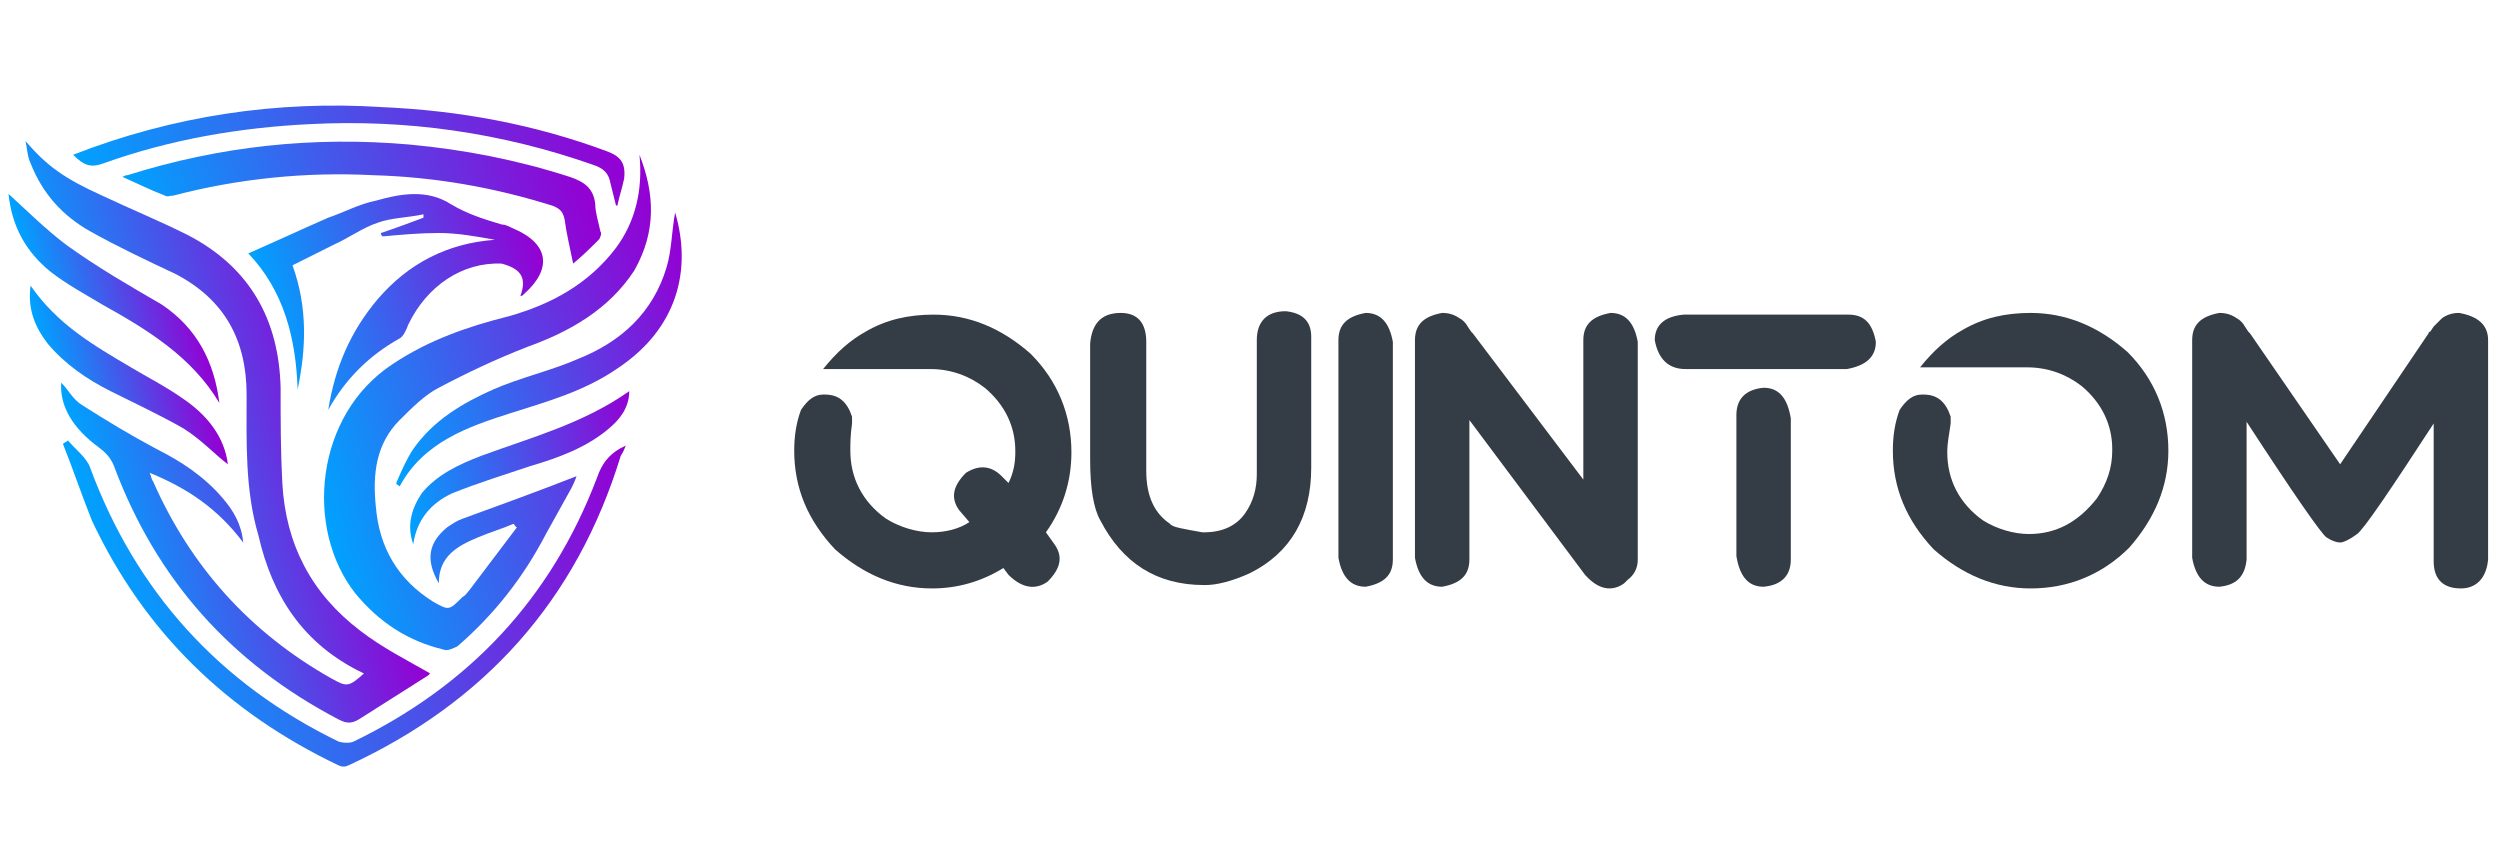 <?xml version="1.0" encoding="utf-8"?>
<!-- Generator: Adobe Illustrator 25.2.1, SVG Export Plug-In . SVG Version: 6.00 Build 0)  -->
<svg version="1.1" id="Layer_1" xmlns="http://www.w3.org/2000/svg" xmlns:xlink="http://www.w3.org/1999/xlink" x="0px" y="0px"
	 viewBox="0 0 147 51" style="enable-background:new 0 0 147 51;" xml:space="preserve">
<style type="text/css">
	.st0{fill:#FFFFFF;}
	.st1{fill:#343C45;}
	.st2{fill:url(#SVGID_1_);}
	.st3{fill:url(#SVGID_2_);}
	.st4{fill:url(#SVGID_3_);}
	.st5{fill:url(#SVGID_4_);}
	.st6{fill:url(#SVGID_5_);}
	.st7{fill:url(#SVGID_6_);}
	.st8{fill:url(#SVGID_7_);}
	.st9{fill:url(#SVGID_8_);}
	.st10{fill:url(#SVGID_9_);}
	.st11{fill:url(#SVGID_10_);}
	.st12{fill:url(#SVGID_11_);}
	.st13{fill:url(#SVGID_12_);}
	.st14{fill:url(#SVGID_13_);}
	.st15{fill:url(#SVGID_14_);}
	.st16{fill:url(#SVGID_15_);}
	.st17{fill:url(#SVGID_16_);}
	.st18{fill:url(#SVGID_17_);}
	.st19{fill:url(#SVGID_18_);}
	.st20{fill:url(#SVGID_19_);}
	.st21{fill:url(#SVGID_20_);}
	.st22{fill:url(#SVGID_21_);}
	.st23{fill:url(#SVGID_22_);}
	.st24{fill:url(#SVGID_23_);}
	.st25{fill:url(#SVGID_24_);}
	.st26{fill:url(#SVGID_25_);}
	.st27{fill:url(#SVGID_26_);}
	.st28{fill:url(#SVGID_27_);}
	.st29{fill:url(#SVGID_28_);}
	.st30{fill:url(#SVGID_29_);}
	.st31{fill:url(#SVGID_30_);}
</style>
<g>
	<g>
		<g>
			<path class="st1" d="M59.3,28.4c0.3-0.6,0.4-1.2,0.4-1.8v-0.1c0-1.4-0.6-2.7-1.8-3.7c-0.9-0.7-2-1.1-3.2-1.1h-6.3v0
				c0.8-1,1.6-1.7,2.5-2.2c1.2-0.7,2.5-1,4-1c2.1,0,4,0.8,5.7,2.3c1.6,1.6,2.4,3.6,2.4,5.8c0,1.7-0.5,3.3-1.5,4.7L62,32
				c0.5,0.7,0.4,1.4-0.4,2.2c-0.7,0.5-1.5,0.4-2.3-0.4L59,33.4c-1.3,0.8-2.7,1.2-4.2,1.2c-2.1,0-4-0.8-5.7-2.3
				c-1.6-1.7-2.4-3.6-2.4-5.8c0-0.8,0.1-1.6,0.4-2.4c0.4-0.6,0.8-0.9,1.3-0.9h0.1c0.8,0,1.3,0.4,1.6,1.3c0,0.2,0,0.3,0,0.4
				C50,25.6,50,26.1,50,26.4v0.1c0,1.6,0.7,3,2.1,4c0.8,0.5,1.8,0.8,2.7,0.8c0.8,0,1.6-0.2,2.2-0.6L56.4,30
				c-0.5-0.7-0.4-1.4,0.4-2.2c0.8-0.5,1.5-0.4,2.1,0.2L59.3,28.4z"/>
			<path class="st1" d="M65.9,18.4c1,0,1.5,0.6,1.5,1.7v7.6c0,1.5,0.5,2.5,1.4,3.1c0.1,0.2,0.8,0.3,1.9,0.5h0.1
				c1.1,0,1.9-0.4,2.4-1.1s0.7-1.5,0.7-2.3v-7.9c0-1.1,0.6-1.7,1.7-1.7c1,0.1,1.5,0.6,1.5,1.5v7.7c0,2.9-1.2,5-3.6,6.2
				c-1.1,0.5-2,0.7-2.6,0.7h-0.1c-2.8,0-4.8-1.3-6.1-3.8c-0.4-0.7-0.6-1.9-0.6-3.6v-6.8C64.2,19.1,64.7,18.4,65.9,18.4z"/>
			<path class="st1" d="M78.7,22.4V20c0-0.9,0.5-1.4,1.6-1.6c0.9,0,1.4,0.6,1.6,1.7v0.3c0,0.1,0,0.1,0,0.2l0,12.3
				c0,0.9-0.5,1.4-1.6,1.6c-0.9,0-1.4-0.6-1.6-1.7L78.7,22.4z"/>
			<path class="st1" d="M86.4,24.7l0,8.2c0,0.9-0.5,1.4-1.6,1.6c-0.9,0-1.4-0.6-1.6-1.7l0-10.4V20c0-0.9,0.5-1.4,1.6-1.6
				c0.4,0,0.7,0.1,1,0.3c0.2,0.1,0.4,0.3,0.5,0.5l0.2,0.3c0,0,0.1,0.1,0.1,0.1l6.5,8.6l0-5.8V20c0-0.9,0.5-1.4,1.6-1.6
				c0.9,0,1.4,0.6,1.6,1.7v0.3c0,0.1,0,0.1,0,0.2l0,12.3c0,0.5-0.2,0.9-0.6,1.2c-0.1,0.1-0.1,0.1-0.2,0.2c-0.7,0.5-1.5,0.4-2.3-0.5
				L86.4,24.7z"/>
			<path class="st1" d="M99.1,21.7c-1,0-1.6-0.6-1.8-1.7c0-0.9,0.6-1.4,1.7-1.5c0.1,0,0.1,0,0.2,0l9.5,0c0.9,0,1.4,0.5,1.6,1.6
				c0,0.9-0.6,1.4-1.7,1.6h-1.1v0H99.1z M105.3,31v1.9c0,0.9-0.5,1.5-1.6,1.6c-0.9,0-1.4-0.6-1.6-1.8l0-6.4h0v-1.9
				c0-0.9,0.5-1.5,1.6-1.6c0.9,0,1.4,0.6,1.6,1.8L105.3,31L105.3,31z"/>
			<path class="st1" d="M119.4,18.4c2.1,0,4,0.8,5.7,2.3c1.6,1.6,2.4,3.6,2.4,5.8c0,2.1-0.8,4-2.3,5.7c-1.6,1.6-3.6,2.4-5.8,2.4
				c-2.1,0-4-0.8-5.7-2.3c-1.6-1.7-2.4-3.6-2.4-5.8c0-0.8,0.1-1.6,0.4-2.4c0.4-0.6,0.8-0.9,1.3-0.9h0.1c0.8,0,1.3,0.4,1.6,1.3
				c0,0.2,0,0.3,0,0.4c-0.1,0.7-0.2,1.2-0.2,1.6v0.1c0,1.6,0.7,3,2.1,4c0.8,0.5,1.8,0.8,2.7,0.8c1.6,0,2.9-0.7,4-2.1
				c0.6-0.9,0.9-1.8,0.9-2.8v-0.1c0-1.4-0.6-2.7-1.8-3.7c-0.9-0.7-2-1.1-3.2-1.1h-6.3v0c0.8-1,1.6-1.7,2.5-2.2
				C116.6,18.7,117.9,18.4,119.4,18.4z"/>
			<path class="st1" d="M132.1,24.8l0,8.1c-0.1,1-0.6,1.5-1.6,1.6c-0.9,0-1.4-0.6-1.6-1.7l0-10.4V20c0-0.9,0.5-1.4,1.6-1.6
				c0.4,0,0.7,0.1,1,0.3c0.2,0.1,0.4,0.3,0.5,0.5l0.2,0.3c0,0,0.1,0.1,0.1,0.1l5.3,7.7l5.2-7.7c0-0.1,0.1-0.1,0.1-0.1l0.2-0.3
				c0.2-0.2,0.4-0.4,0.5-0.5c0.3-0.2,0.6-0.3,1-0.3c1.1,0.2,1.7,0.7,1.7,1.6v2.5l0,10.4c-0.1,1.1-0.7,1.7-1.6,1.7
				c-1,0-1.6-0.5-1.6-1.6l0-8.1c-2.6,4-4.1,6.2-4.5,6.5c-0.4,0.3-0.8,0.5-1,0.5s-0.5-0.1-0.8-0.3C136.5,31.4,134.9,29.1,132.1,24.8z
				"/>
		</g>
	</g>
	<g>
		<linearGradient id="SVGID_1_" gradientUnits="userSpaceOnUse" x1="4.572" y1="26.943" x2="20.606" y2="22.647">
			<stop  offset="0" style="stop-color:#00A2FE"/>
			<stop  offset="1" style="stop-color:#9400D3"/>
		</linearGradient>
		<path class="st2" d="M21.4,39.6c-0.9,0.8-1,0.8-1.9,0.3c-4.8-2.7-8.3-6.6-10.5-11.6c-0.1-0.1-0.1-0.3-0.2-0.5
			c2.2,0.9,4,2.1,5.5,4.1c-0.1-1.1-0.6-1.9-1.2-2.6c-1.1-1.3-2.5-2.2-3.9-2.9c-1.5-0.8-3-1.7-4.4-2.6c-0.5-0.3-0.8-0.9-1.2-1.3
			c-0.1,1.4,0.7,2.7,2.2,3.8c0.4,0.3,0.7,0.6,0.9,1.1c2.5,6.7,6.9,11.6,13.2,14.9c0.4,0.2,0.7,0.3,1.2,0c1.4-0.9,2.7-1.7,4.1-2.6
			c0.1-0.1,0.1-0.2,0.1-0.1c-1.4-0.8-2.8-1.5-4.1-2.5c-2.9-2.2-4.4-5.1-4.6-8.7c-0.1-1.9-0.1-3.7-0.1-5.6c-0.1-4-1.8-7.1-5.5-9
			c-1.6-0.8-3.3-1.5-5-2.3c-2.2-1-3.2-1.7-4.5-3.2c0.1,0.4,0.1,0.9,0.3,1.3c0.7,1.8,1.9,3.1,3.5,4c1.6,0.9,3.3,1.7,5,2.5
			c2.9,1.5,4.2,3.9,4.2,7.1c0,2.8-0.1,5.6,0.7,8.3C16,35,17.8,37.9,21.4,39.6C21.4,39.5,21.4,39.5,21.4,39.6z"/>
		<linearGradient id="SVGID_2_" gradientUnits="userSpaceOnUse" x1="18.152" y1="27.364" x2="40.942" y2="21.258">
			<stop  offset="0" style="stop-color:#00A2FE"/>
			<stop  offset="1" style="stop-color:#9400D3"/>
		</linearGradient>
		<path class="st3" d="M37.6,9.1c0.2,2-0.2,3.9-1.4,5.5c-1.6,2.1-3.8,3.3-6.3,4c-2.4,0.6-4.7,1.4-6.8,2.8c-4.6,3-5.2,9.7-2.2,13.5
			c1.4,1.7,3.1,2.8,5.2,3.3c0.2,0.1,0.6-0.1,0.8-0.2c2.2-1.9,3.9-4.1,5.2-6.6c0.5-0.9,1-1.8,1.5-2.7c0.1-0.2,0.2-0.4,0.3-0.7
			c-2.3,0.9-4.5,1.7-6.7,2.5c-0.3,0.1-0.6,0.3-0.9,0.5c-1.1,0.9-1.3,1.9-0.5,3.3c0-1.6,1.1-2.2,2.3-2.7c0.7-0.3,1.4-0.5,2.1-0.8
			c0.1,0.1,0.1,0.2,0.2,0.2c-0.9,1.2-1.9,2.5-2.8,3.7c-0.1,0.1-0.2,0.3-0.4,0.4c-0.8,0.8-0.8,0.8-1.7,0.3c-2.1-1.3-3.2-3.2-3.4-5.6
			c-0.2-1.9,0-3.7,1.4-5.1c0.7-0.7,1.5-1.5,2.3-1.9c1.7-0.9,3.4-1.7,5.2-2.4c2.5-0.9,4.8-2.2,6.3-4.5C38.6,13.6,38.5,11.4,37.6,9.1z
			"/>
		<linearGradient id="SVGID_3_" gradientUnits="userSpaceOnUse" x1="15.833" y1="19.344" x2="31.918" y2="15.034">
			<stop  offset="0" style="stop-color:#00A2FE"/>
			<stop  offset="1" style="stop-color:#9400D3"/>
		</linearGradient>
		<path class="st4" d="M30.6,17.4c0.1,0,0.1,0,0.2-0.1c1.7-1.5,1.5-3-0.7-3.9c-0.2-0.1-0.4-0.2-0.6-0.2c-1-0.3-2-0.6-3-1.2
			c-1.4-0.9-3-0.6-4.4-0.2c-1,0.2-1.9,0.7-2.8,1c-1.6,0.7-3.1,1.4-4.7,2.1c2.1,2.2,2.8,5,2.9,8c0.5-2.4,0.6-4.8-0.3-7.3
			c0.8-0.4,1.6-0.8,2.4-1.2c0.9-0.4,1.7-1,2.6-1.3c0.8-0.3,1.8-0.3,2.7-0.5c0,0.1,0,0.1,0,0.2c-0.8,0.3-1.6,0.6-2.5,0.9
			c0,0.1,0,0.1,0.1,0.2c1.1-0.1,2.2-0.2,3.3-0.2c1.1,0,2.2,0.2,3.3,0.4c-2.8,0.2-5.1,1.4-6.9,3.5c-1.6,1.9-2.5,4-2.9,6.5
			c1-1.8,2.4-3.2,4.2-4.2c0.2-0.1,0.4-0.5,0.5-0.8c1.1-2.3,3.2-3.7,5.5-3.6C30.6,15.8,31,16.3,30.6,17.4z"/>
		<linearGradient id="SVGID_4_" gradientUnits="userSpaceOnUse" x1="8.715" y1="16.035" x2="34.216" y2="9.202">
			<stop  offset="0" style="stop-color:#00A2FE"/>
			<stop  offset="1" style="stop-color:#9400D3"/>
		</linearGradient>
		<path class="st5" d="M7.2,10.4c0.9,0.4,1.7,0.8,2.5,1.1c0.1,0.1,0.3,0,0.5,0c3.8-1,7.8-1.4,11.7-1.2c3.6,0.1,7.1,0.7,10.6,1.8
			c0.5,0.2,0.6,0.4,0.7,0.8c0.1,0.8,0.3,1.6,0.5,2.6c0.6-0.5,1-0.9,1.5-1.4c0.1-0.1,0.2-0.4,0.1-0.5c-0.1-0.5-0.3-1.1-0.3-1.6
			c-0.1-0.9-0.6-1.3-1.5-1.6c-3.1-1-6.2-1.6-9.4-1.9C18.4,8,12.9,8.6,7.5,10.3C7.4,10.3,7.4,10.3,7.2,10.4z"/>
		<linearGradient id="SVGID_5_" gradientUnits="userSpaceOnUse" x1="6.666" y1="36.798" x2="37.398" y2="28.563">
			<stop  offset="0" style="stop-color:#00A2FE"/>
			<stop  offset="1" style="stop-color:#9400D3"/>
		</linearGradient>
		<path class="st6" d="M36.8,26.2c-0.9,0.4-1.4,1-1.7,1.9c-2.7,7.1-7.5,12.2-14.3,15.5c-0.2,0.1-0.6,0.1-0.9,0
			c-7-3.4-11.9-8.8-14.6-16.1c-0.2-0.6-0.9-1.1-1.3-1.6c-0.1,0.1-0.2,0.1-0.3,0.2c0.6,1.5,1.1,3,1.7,4.5c3.1,6.6,8,11.3,14.5,14.4
			c0.2,0.1,0.4,0.1,0.6,0c8-3.7,13.4-9.7,16-18.2C36.7,26.5,36.7,26.4,36.8,26.2z"/>
		<linearGradient id="SVGID_6_" gradientUnits="userSpaceOnUse" x1="5.735" y1="14.369" x2="35.816" y2="6.309">
			<stop  offset="0" style="stop-color:#00A2FE"/>
			<stop  offset="1" style="stop-color:#9400D3"/>
		</linearGradient>
		<path class="st7" d="M36.3,12.1c0.1-0.5,0.3-1.1,0.4-1.6c0.1-0.9-0.2-1.3-1-1.6c-4.3-1.6-8.7-2.4-13.2-2.6
			C16.3,5.9,10.2,6.8,4.3,9.1c0.6,0.6,1,0.8,1.8,0.5c3.9-1.4,8-2.1,12.1-2.3C23.9,7,29.5,7.8,34.9,9.7c0.6,0.2,0.9,0.5,1,1.1
			c0.1,0.4,0.2,0.8,0.3,1.2C36.2,12.1,36.3,12.1,36.3,12.1z"/>
		<linearGradient id="SVGID_7_" gradientUnits="userSpaceOnUse" x1="21.837" y1="23.151" x2="41.128" y2="17.982">
			<stop  offset="0" style="stop-color:#00A2FE"/>
			<stop  offset="1" style="stop-color:#9400D3"/>
		</linearGradient>
		<path class="st8" d="M23.5,28.6c1.4-2.6,4-3.5,6.5-4.3c2.2-0.7,4.4-1.3,6.4-2.7c3.4-2.3,4.3-5.7,3.3-9.1c-0.2,1-0.2,2.2-0.5,3.2
			c-0.8,2.7-2.7,4.4-5.2,5.4c-1.6,0.7-3.4,1.1-5,1.8c-1.8,0.8-3.5,1.8-4.7,3.5c-0.4,0.6-0.7,1.3-1,2C23.3,28.5,23.4,28.5,23.5,28.6z
			"/>
		<linearGradient id="SVGID_8_" gradientUnits="userSpaceOnUse" x1="2.429" y1="18.765" x2="11.124" y2="16.436">
			<stop  offset="0" style="stop-color:#00A2FE"/>
			<stop  offset="1" style="stop-color:#9400D3"/>
		</linearGradient>
		<path class="st9" d="M12.9,23.7c-0.3-2.4-1.3-4.4-3.4-5.8c-1.9-1.1-3.8-2.2-5.6-3.5c-1.2-0.9-2.3-2-3.4-3C0.7,13.3,1.5,14.8,3,16
			c0.9,0.7,2,1.3,3,1.9C8.7,19.4,11.3,21,12.9,23.7z"/>
		<linearGradient id="SVGID_9_" gradientUnits="userSpaceOnUse" x1="3.253" y1="23.258" x2="11.733" y2="20.985">
			<stop  offset="0" style="stop-color:#00A2FE"/>
			<stop  offset="1" style="stop-color:#9400D3"/>
		</linearGradient>
		<path class="st10" d="M13.4,27.3c-0.2-1.6-1.2-2.9-2.7-3.9c-1-0.7-2-1.2-3-1.8c-2.2-1.3-4.3-2.5-5.9-4.8c-0.2,1.4,0.3,2.5,1,3.4
			c1,1.2,2.3,2.1,3.7,2.8c1.4,0.7,2.9,1.4,4.3,2.2C11.9,25.9,12.6,26.7,13.4,27.3z"/>
		<linearGradient id="SVGID_10_" gradientUnits="userSpaceOnUse" x1="23.553" y1="29.436" x2="37.733" y2="25.636">
			<stop  offset="0" style="stop-color:#00A2FE"/>
			<stop  offset="1" style="stop-color:#9400D3"/>
		</linearGradient>
		<path class="st11" d="M24.3,32c0.2-1.4,1-2.4,2.3-3c1.5-0.6,3.1-1.1,4.6-1.6c1.7-0.5,3.3-1.1,4.6-2.2c0.6-0.5,1.2-1.2,1.2-2.2
			c-2.7,1.9-5.7,2.7-8.7,3.8c-1.3,0.5-2.6,1.1-3.5,2.2C24.2,29.9,23.9,30.9,24.3,32z"/>
	</g>
</g>
</svg>
